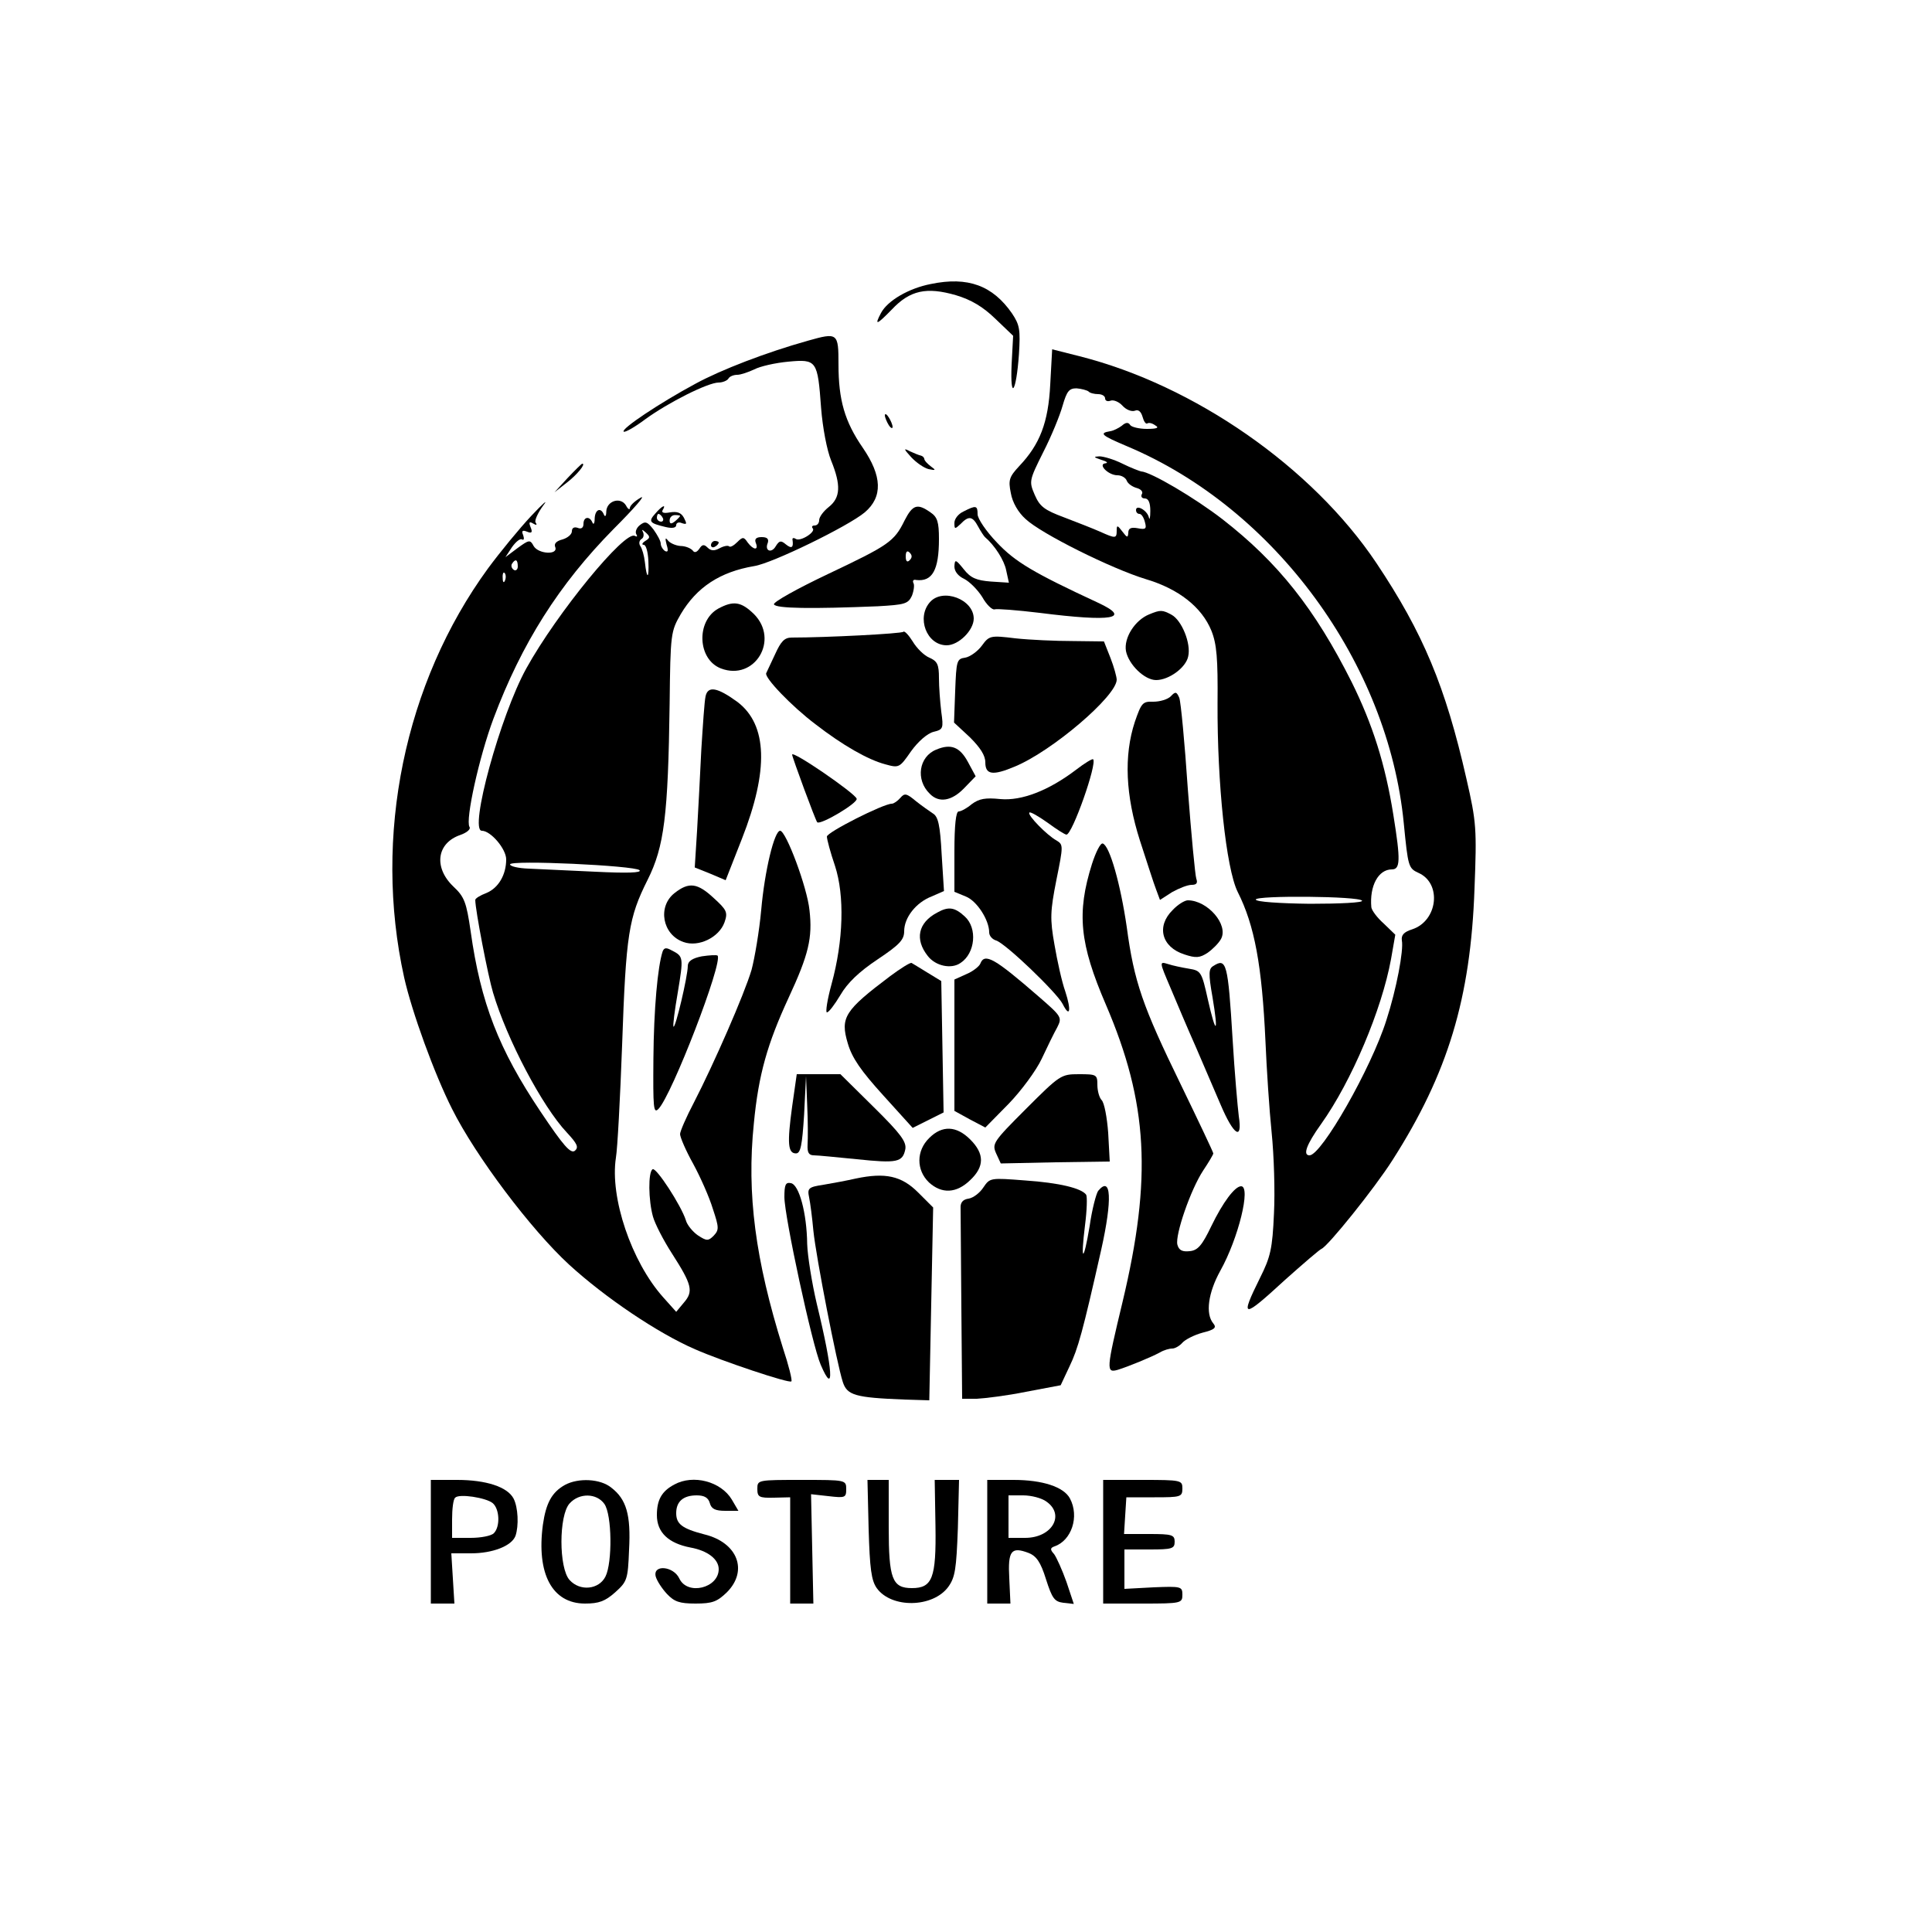 <?xml version="1.0" standalone="no"?>
<!DOCTYPE svg PUBLIC "-//W3C//DTD SVG 20010904//EN"
 "http://www.w3.org/TR/2001/REC-SVG-20010904/DTD/svg10.dtd">
<svg version="1.0" xmlns="http://www.w3.org/2000/svg"
 width="500pt" height="500pt" viewBox="0 0 500 500"
 preserveAspectRatio="xMidYMid meet">

<g transform="translate(0,500) scale(0.1,-0.1)"
fill="#000000" stroke="none">
<path d="M2409 4265 c-57 -11 -112 -43 -129 -75 -18 -34 -11 -31 28 9 47 50
90 59 166 37 40 -12 70 -30 102 -61 l46 -44 -4 -75 c-4 -95 12 -72 19 27 4 64
2 76 -18 106 -50 72 -114 96 -210 76z"/>
<path d="M2090 4118 c-107 -30 -224 -75 -290 -111 -93 -50 -193 -117 -186
-124 3 -3 28 11 56 32 59 43 162 95 190 95 10 0 22 5 25 10 3 6 14 10 23 10 9
0 29 7 44 14 15 8 55 17 88 20 74 7 76 3 85 -120 4 -51 15 -109 26 -136 26
-64 24 -96 -6 -120 -14 -11 -25 -26 -25 -34 0 -8 -5 -14 -12 -14 -6 0 -8 -3
-5 -7 10 -9 -31 -35 -43 -28 -6 4 -10 3 -9 -2 3 -20 -2 -24 -17 -12 -13 11
-17 10 -26 -4 -11 -20 -30 -13 -21 8 3 10 -1 15 -16 15 -14 0 -19 -5 -15 -15
8 -20 -6 -19 -21 1 -10 15 -13 15 -27 1 -9 -9 -18 -14 -21 -11 -3 3 -14 1 -25
-5 -13 -7 -22 -7 -31 2 -9 9 -14 8 -21 -3 -7 -10 -13 -11 -17 -5 -5 6 -19 12
-32 12 -13 1 -28 8 -33 15 -6 8 -7 5 -3 -11 5 -16 4 -21 -4 -17 -6 4 -11 13
-11 19 0 7 -9 23 -19 37 -16 20 -21 22 -35 11 -9 -7 -13 -18 -9 -24 3 -5 2 -7
-4 -4 -25 16 -202 -200 -281 -343 -67 -121 -149 -420 -115 -420 23 0 63 -47
63 -74 0 -40 -20 -74 -51 -87 -16 -6 -29 -14 -29 -18 0 -26 33 -197 46 -240
36 -121 127 -294 191 -362 27 -29 31 -38 21 -47 -11 -9 -30 13 -89 101 -108
161 -155 281 -181 467 -11 75 -16 89 -45 116 -51 49 -43 112 18 133 17 6 28
15 24 21 -11 18 25 181 62 280 73 195 170 348 311 491 53 53 85 90 70 81 -16
-9 -28 -21 -28 -27 0 -5 -5 -3 -10 7 -14 23 -50 12 -51 -16 0 -11 -3 -15 -6
-8 -8 20 -23 14 -24 -10 0 -13 -3 -17 -6 -10 -7 17 -23 15 -23 -4 0 -10 -6
-14 -15 -10 -9 3 -15 0 -15 -9 0 -8 -11 -17 -24 -21 -16 -4 -23 -11 -19 -20 8
-21 -44 -18 -56 3 -9 17 -12 16 -41 -5 l-32 -24 17 26 c10 14 21 23 26 20 5
-3 6 2 3 11 -5 11 -2 14 10 9 12 -5 15 -2 9 12 -5 13 -3 15 7 9 8 -5 11 -4 6
3 -3 5 6 25 20 44 14 18 0 6 -31 -27 -31 -33 -81 -94 -112 -136 -216 -296
-298 -693 -217 -1059 20 -89 78 -249 124 -340 61 -122 204 -312 303 -403 93
-85 229 -177 326 -219 68 -30 244 -89 249 -83 3 2 -7 42 -22 87 -71 227 -94
398 -75 581 12 126 35 206 90 325 52 112 62 155 54 226 -6 60 -61 206 -76 206
-15 0 -40 -103 -49 -205 -5 -55 -17 -125 -25 -155 -19 -64 -98 -244 -149 -343
-20 -38 -36 -75 -36 -82 0 -8 15 -43 34 -77 19 -35 42 -87 51 -117 16 -48 16
-54 2 -69 -14 -14 -18 -14 -41 1 -13 9 -28 27 -31 39 -12 38 -77 138 -86 132
-12 -7 -11 -81 1 -123 5 -18 27 -61 49 -95 52 -81 56 -98 31 -127 l-20 -24
-34 38 c-82 92 -138 258 -122 361 4 23 11 154 16 291 10 289 17 330 66 428 43
86 53 166 57 455 2 183 3 188 29 233 41 69 101 109 190 124 46 7 243 103 286
139 47 40 45 94 -5 167 -47 68 -63 124 -63 216 0 82 -2 83 -80 61z m-420 -518
c-8 -5 -10 -10 -4 -10 6 0 11 -19 12 -42 2 -47 -4 -49 -9 -3 -2 17 -7 35 -12
42 -4 6 -3 14 3 18 6 3 7 12 4 18 -4 8 -2 7 7 -1 12 -11 12 -14 -1 -22z m-330
-66 c0 -8 -5 -12 -10 -9 -6 4 -8 11 -5 16 9 14 15 11 15 -7z m-33 -36 c-3 -8
-6 -5 -6 6 -1 11 2 17 5 13 3 -3 4 -12 1 -19z m348 -750 c7 -7 -33 -8 -115 -4
-69 3 -146 7 -172 8 -27 1 -48 6 -48 11 0 12 322 -3 335 -15z"/>
<path d="M2718 4005 c-5 -99 -27 -155 -80 -211 -26 -28 -29 -36 -22 -70 4 -24
19 -50 38 -67 40 -38 223 -129 312 -156 84 -25 144 -72 169 -133 14 -35 17
-72 16 -188 -1 -207 22 -427 52 -488 44 -87 63 -191 72 -387 3 -71 10 -178 16
-236 6 -59 9 -153 6 -210 -4 -91 -9 -112 -36 -166 -53 -107 -46 -107 65 -5 47
42 89 78 94 80 16 6 137 156 184 230 143 224 202 418 212 702 6 155 5 172 -21
285 -54 238 -112 377 -233 558 -166 248 -471 460 -768 535 l-71 18 -5 -91z
m99 -18 c3 -4 15 -7 25 -7 10 0 18 -5 18 -11 0 -6 6 -9 14 -6 8 3 22 -3 31
-13 9 -10 23 -16 32 -13 9 4 16 -2 20 -16 3 -11 8 -19 12 -17 4 3 13 1 21 -5
11 -6 4 -9 -22 -9 -20 0 -40 5 -43 10 -5 8 -12 7 -22 -2 -8 -6 -22 -13 -30
-14 -30 -5 -22 -11 44 -39 383 -161 676 -562 716 -976 11 -112 12 -116 38
-128 61 -27 50 -124 -16 -146 -22 -7 -29 -15 -27 -29 5 -25 -14 -126 -40 -206
-39 -124 -168 -350 -199 -350 -18 0 -8 28 30 81 79 111 157 296 181 427 l11
63 -30 29 c-17 15 -31 34 -32 42 -5 55 18 98 53 98 22 0 23 23 4 141 -21 132
-54 235 -108 344 -95 189 -190 309 -334 421 -71 55 -186 123 -211 124 -4 1
-26 9 -48 20 -22 11 -49 19 -60 19 -16 -1 -15 -2 5 -9 14 -4 19 -8 11 -9 -21
-2 7 -31 31 -31 10 0 21 -6 24 -14 3 -8 15 -16 26 -19 11 -3 17 -10 13 -16 -3
-6 0 -11 8 -11 9 0 14 -11 14 -32 0 -18 -2 -26 -4 -16 -5 18 -33 33 -33 18 0
-6 4 -10 9 -10 5 0 11 -9 14 -21 5 -18 2 -20 -19 -16 -17 3 -24 0 -24 -12 -1
-13 -3 -13 -15 3 -13 17 -15 18 -15 3 0 -21 -3 -21 -43 -3 -18 8 -59 24 -93
37 -51 19 -63 28 -76 58 -15 35 -15 37 22 111 21 41 43 95 50 120 11 38 17 45
36 45 13 -1 27 -5 31 -8z m708 -1318 c3 -5 -57 -8 -135 -8 -78 1 -140 5 -140
11 0 11 268 9 275 -3z"/>
<path d="M2290 3925 c0 -5 5 -17 10 -25 5 -8 10 -10 10 -5 0 6 -5 17 -10 25
-5 8 -10 11 -10 5z"/>
<path d="M2358 3817 c13 -14 33 -28 45 -31 19 -4 20 -3 6 7 -9 7 -17 15 -17
20 -1 4 -5 7 -9 8 -5 1 -17 6 -28 11 -17 9 -17 7 3 -15z"/>
<path d="M1469 3763 l-34 -37 32 25 c26 20 50 49 40 49 -2 0 -19 -17 -38 -37z"/>
<path d="M1696 3671 c-19 -21 -15 -25 27 -35 17 -4 27 -2 27 5 0 6 7 9 15 5
13 -4 13 -2 5 14 -7 13 -17 17 -36 14 -16 -3 -23 -1 -19 6 10 16 -1 12 -19 -9z
m19 -11 c3 -5 1 -10 -4 -10 -6 0 -11 5 -11 10 0 6 2 10 4 10 3 0 8 -4 11 -10z
m45 5 c0 -2 -6 -8 -13 -14 -10 -8 -14 -7 -14 2 0 8 6 14 14 14 7 0 13 -1 13
-2z"/>
<path d="M2341 3653 c-27 -55 -41 -64 -199 -139 -78 -37 -141 -72 -139 -78 4
-11 99 -12 269 -5 69 4 78 6 88 27 5 13 7 28 4 33 -3 6 0 10 7 8 42 -5 59 26
59 106 0 44 -4 57 -22 69 -34 24 -46 20 -67 -21z m13 -103 c-6 -6 -10 -3 -10
10 0 13 4 16 10 10 7 -7 7 -13 0 -20z"/>
<path d="M2493 3676 c-13 -6 -23 -19 -23 -29 0 -17 1 -17 16 -3 21 22 31 20
45 -6 7 -13 15 -25 18 -28 25 -21 50 -60 55 -86 l7 -32 -47 3 c-37 3 -52 9
-70 32 -21 26 -23 26 -24 7 0 -13 10 -25 25 -32 14 -7 35 -28 47 -47 11 -20
26 -34 32 -32 6 2 58 -2 116 -9 189 -24 240 -15 152 26 -168 78 -215 106 -262
156 -28 29 -50 62 -50 73 0 23 -4 24 -37 7z"/>
<path d="M1840 3589 c0 -5 5 -7 10 -4 6 3 10 8 10 11 0 2 -4 4 -10 4 -5 0 -10
-5 -10 -11z"/>
<path d="M2407 3442 c-36 -40 -9 -112 43 -112 31 0 70 39 70 69 0 50 -80 80
-113 43z"/>
<path d="M1859 3425 c-58 -32 -54 -132 7 -155 87 -33 152 74 85 141 -33 32
-53 35 -92 14z"/>
<path d="M2974 3410 c-37 -15 -66 -61 -60 -95 7 -35 48 -75 78 -75 33 0 77 32
83 61 8 34 -17 94 -43 108 -24 13 -29 13 -58 1z"/>
<path d="M2338 3365 c-4 -5 -201 -15 -289 -15 -19 0 -28 -10 -43 -43 -11 -23
-21 -45 -23 -49 -6 -11 66 -86 127 -132 71 -55 136 -92 181 -104 36 -10 37 -9
67 34 18 25 42 46 58 50 25 6 26 9 20 52 -3 25 -6 64 -6 87 0 35 -4 44 -25 53
-14 6 -33 25 -43 42 -10 16 -21 28 -24 25z"/>
<path d="M2541 3329 c-11 -15 -31 -29 -43 -31 -22 -3 -23 -8 -26 -86 l-3 -82
41 -38 c27 -27 40 -47 40 -65 0 -32 19 -35 76 -11 97 40 264 183 264 225 0 7
-7 33 -16 56 l-17 43 -81 1 c-44 0 -111 3 -148 7 -65 8 -68 7 -87 -19z"/>
<path d="M1826 3198 c-3 -13 -7 -75 -11 -138 -3 -63 -8 -158 -11 -210 l-6 -95
40 -16 40 -17 42 107 c70 178 66 295 -11 354 -52 38 -77 43 -83 15z"/>
<path d="M3030 3198 c-8 -8 -28 -14 -45 -14 -28 1 -31 -3 -48 -52 -29 -88 -24
-191 13 -307 18 -55 36 -112 42 -127 l10 -27 31 20 c18 10 40 19 51 19 13 0
16 5 12 16 -3 9 -13 114 -22 233 -8 119 -18 224 -22 235 -7 16 -10 17 -22 4z"/>
<path d="M2423 3060 c-45 -18 -54 -78 -17 -114 24 -25 57 -19 89 14 l30 31
-20 37 c-21 39 -44 48 -82 32z"/>
<path d="M2050 3047 c0 -6 61 -172 65 -175 8 -8 106 50 102 61 -4 14 -167 126
-167 114z"/>
<path d="M2785 3008 c-71 -54 -141 -81 -196 -76 -39 4 -55 1 -74 -13 -13 -11
-28 -19 -34 -19 -7 0 -11 -35 -11 -104 l0 -104 29 -12 c29 -11 61 -61 61 -93
0 -9 8 -18 18 -21 25 -8 157 -135 172 -164 19 -38 23 -17 7 32 -9 25 -21 80
-28 121 -12 67 -11 87 5 168 18 89 18 91 0 102 -24 13 -76 66 -70 72 2 3 23
-9 47 -26 23 -17 45 -31 49 -31 15 0 80 184 69 195 -2 2 -22 -10 -44 -27z"/>
<path d="M2330 2935 c-7 -8 -17 -15 -22 -15 -22 0 -168 -74 -168 -85 0 -7 9
-41 21 -76 25 -77 22 -193 -9 -306 -11 -40 -16 -73 -12 -73 5 0 20 20 35 45
18 31 48 60 96 92 57 38 69 51 69 73 0 35 30 74 71 90 l32 14 -6 95 c-4 76 -9
98 -23 106 -9 6 -29 20 -44 32 -24 20 -29 21 -40 8z"/>
<path d="M2826 2764 c-40 -127 -32 -206 36 -364 109 -254 120 -448 43 -770
-42 -175 -43 -184 -12 -175 26 8 85 32 109 45 10 6 24 10 32 10 7 0 19 7 26
15 7 8 30 20 52 26 32 8 37 13 28 24 -21 25 -13 80 18 136 47 84 80 219 54
219 -16 0 -47 -41 -77 -103 -24 -50 -35 -63 -56 -65 -19 -2 -28 2 -32 17 -6
25 34 142 67 192 14 21 26 41 26 44 0 3 -38 83 -84 178 -99 203 -121 266 -140
408 -16 110 -44 210 -62 216 -6 2 -18 -22 -28 -53z"/>
<path d="M1746 2689 c-45 -35 -32 -108 23 -127 39 -14 92 12 106 51 9 26 6 32
-28 63 -42 39 -64 42 -101 13z"/>
<path d="M3035 2645 c-43 -42 -29 -96 30 -115 30 -10 40 -9 60 4 13 9 29 25
35 36 20 37 -35 100 -86 100 -8 0 -26 -11 -39 -25z"/>
<path d="M2425 2638 c-49 -26 -58 -69 -24 -112 20 -26 61 -35 85 -18 38 25 44
90 11 120 -26 24 -42 27 -72 10z"/>
<path d="M1715 2538 c-13 -39 -23 -150 -24 -278 -1 -127 0 -143 13 -130 35 36
168 381 153 397 -3 2 -21 1 -41 -2 -25 -5 -36 -13 -36 -25 0 -26 -32 -162 -37
-157 -2 3 3 42 11 88 15 91 15 94 -15 109 -14 8 -20 8 -24 -2z"/>
<path d="M2537 2506 c-3 -7 -19 -20 -36 -27 l-31 -14 0 -170 0 -170 40 -22 40
-21 60 61 c33 34 72 87 86 117 14 30 32 67 40 81 13 26 12 28 -48 80 -114 99
-140 114 -151 85z"/>
<path d="M2304 2474 c-118 -89 -130 -107 -110 -174 11 -38 34 -71 92 -135 l76
-84 40 20 40 20 -3 170 -3 170 -36 22 c-19 12 -38 23 -41 25 -4 1 -28 -14 -55
-34z"/>
<path d="M3029 2444 c16 -38 45 -107 66 -154 20 -47 49 -114 64 -149 34 -80
57 -94 47 -30 -3 24 -11 114 -16 199 -12 198 -16 212 -50 190 -12 -7 -13 -19
-2 -81 16 -96 9 -99 -12 -6 -16 72 -18 75 -49 80 -18 3 -42 8 -54 12 -23 7
-23 7 6 -61z"/>
<path d="M2050 2136 c-13 -95 -11 -121 10 -121 12 0 16 21 21 100 l5 100 3
-75 c2 -41 2 -87 1 -102 -1 -21 3 -28 17 -28 10 0 59 -5 110 -10 105 -11 119
-8 126 26 3 19 -11 39 -82 109 l-86 85 -56 0 -57 0 -12 -84z"/>
<path d="M2655 2130 c-85 -85 -88 -90 -77 -115 l12 -26 141 3 141 2 -4 74 c-3
40 -10 78 -17 85 -6 6 -11 24 -11 39 0 27 -2 28 -48 28 -46 0 -49 -2 -137 -90z"/>
<path d="M2405 2055 c-34 -33 -34 -83 -1 -115 33 -30 71 -29 107 6 37 35 37
68 0 105 -36 36 -73 37 -106 4z"/>
<path d="M2215 1950 c-22 -5 -59 -12 -83 -16 -40 -6 -43 -9 -38 -33 3 -14 8
-53 11 -86 7 -69 61 -345 76 -391 11 -35 32 -41 159 -46 l65 -2 5 250 5 249
-39 39 c-43 43 -85 52 -161 36z"/>
<path d="M2545 1927 c-9 -14 -26 -27 -38 -29 -15 -2 -22 -10 -21 -25 0 -13 1
-129 2 -258 l2 -235 38 0 c20 1 78 8 127 18 l90 17 23 49 c22 46 34 89 82 302
29 130 26 193 -8 152 -5 -7 -16 -48 -22 -91 -16 -96 -24 -95 -12 2 5 39 6 74
3 79 -12 17 -70 31 -158 37 -90 7 -91 7 -108 -18z"/>
<path d="M2030 1902 c0 -50 72 -384 94 -434 36 -84 32 -16 -10 157 -13 55 -24
125 -25 155 -1 81 -21 154 -42 158 -14 3 -17 -4 -17 -36z"/>
<path d="M1115 1010 l0 -160 30 0 31 0 -4 65 -4 65 51 0 c56 0 105 19 115 45
9 26 7 74 -5 97 -16 30 -71 48 -146 48 l-68 0 0 -160z m160 100 c18 -15 20
-61 3 -78 -7 -7 -34 -12 -60 -12 l-48 0 0 48 c0 27 3 52 8 56 10 11 80 0 97
-14z"/>
<path d="M1462 1157 c-34 -19 -49 -47 -57 -103 -17 -127 24 -204 109 -204 36
0 52 6 78 29 31 28 33 33 36 110 5 91 -7 131 -46 161 -28 23 -85 26 -120 7z
m102 -49 c20 -28 21 -152 3 -188 -17 -34 -66 -39 -93 -9 -28 31 -28 167 0 198
25 28 70 27 90 -1z"/>
<path d="M1745 1158 c-32 -17 -45 -39 -45 -79 0 -45 30 -73 87 -84 44 -8 73
-30 73 -56 0 -49 -81 -69 -102 -24 -15 32 -69 37 -61 5 3 -11 16 -31 29 -45
19 -20 32 -25 74 -25 44 0 56 5 81 29 56 56 28 129 -58 150 -58 15 -73 27 -73
55 0 30 18 46 53 46 20 0 30 -6 34 -20 4 -15 14 -20 40 -20 l34 0 -17 29 c-28
47 -100 66 -149 39z"/>
<path d="M1960 1147 c0 -21 4 -24 43 -23 l42 1 0 -138 0 -137 30 0 30 0 -3
141 -3 142 45 -5 c43 -5 46 -4 46 18 0 24 -1 24 -115 24 -114 0 -115 0 -115
-23z"/>
<path d="M2248 1043 c3 -103 7 -133 21 -153 38 -53 145 -51 185 3 18 25 21 46
25 153 l3 124 -31 0 -32 0 2 -120 c2 -134 -8 -160 -61 -160 -51 0 -60 24 -60
158 l0 122 -27 0 -28 0 3 -127z"/>
<path d="M2555 1010 l0 -160 30 0 30 0 -3 65 c-4 72 5 83 50 66 20 -8 31 -23
45 -68 16 -50 22 -58 45 -61 l27 -3 -19 57 c-11 31 -26 64 -32 72 -11 12 -10
16 1 20 44 15 65 77 40 124 -16 30 -71 48 -146 48 l-68 0 0 -160z m153 104
c49 -34 15 -94 -55 -94 l-43 0 0 55 0 55 38 0 c21 0 48 -7 60 -16z"/>
<path d="M2855 1010 l0 -160 103 0 c99 0 102 1 102 23 0 21 -3 22 -75 19 l-75
-4 0 51 0 51 65 0 c58 0 65 2 65 20 0 18 -7 20 -66 20 l-65 0 3 48 3 47 73 0
c68 0 72 1 72 23 0 21 -3 22 -102 22 l-103 0 0 -160z"/>
</g>
</svg>
